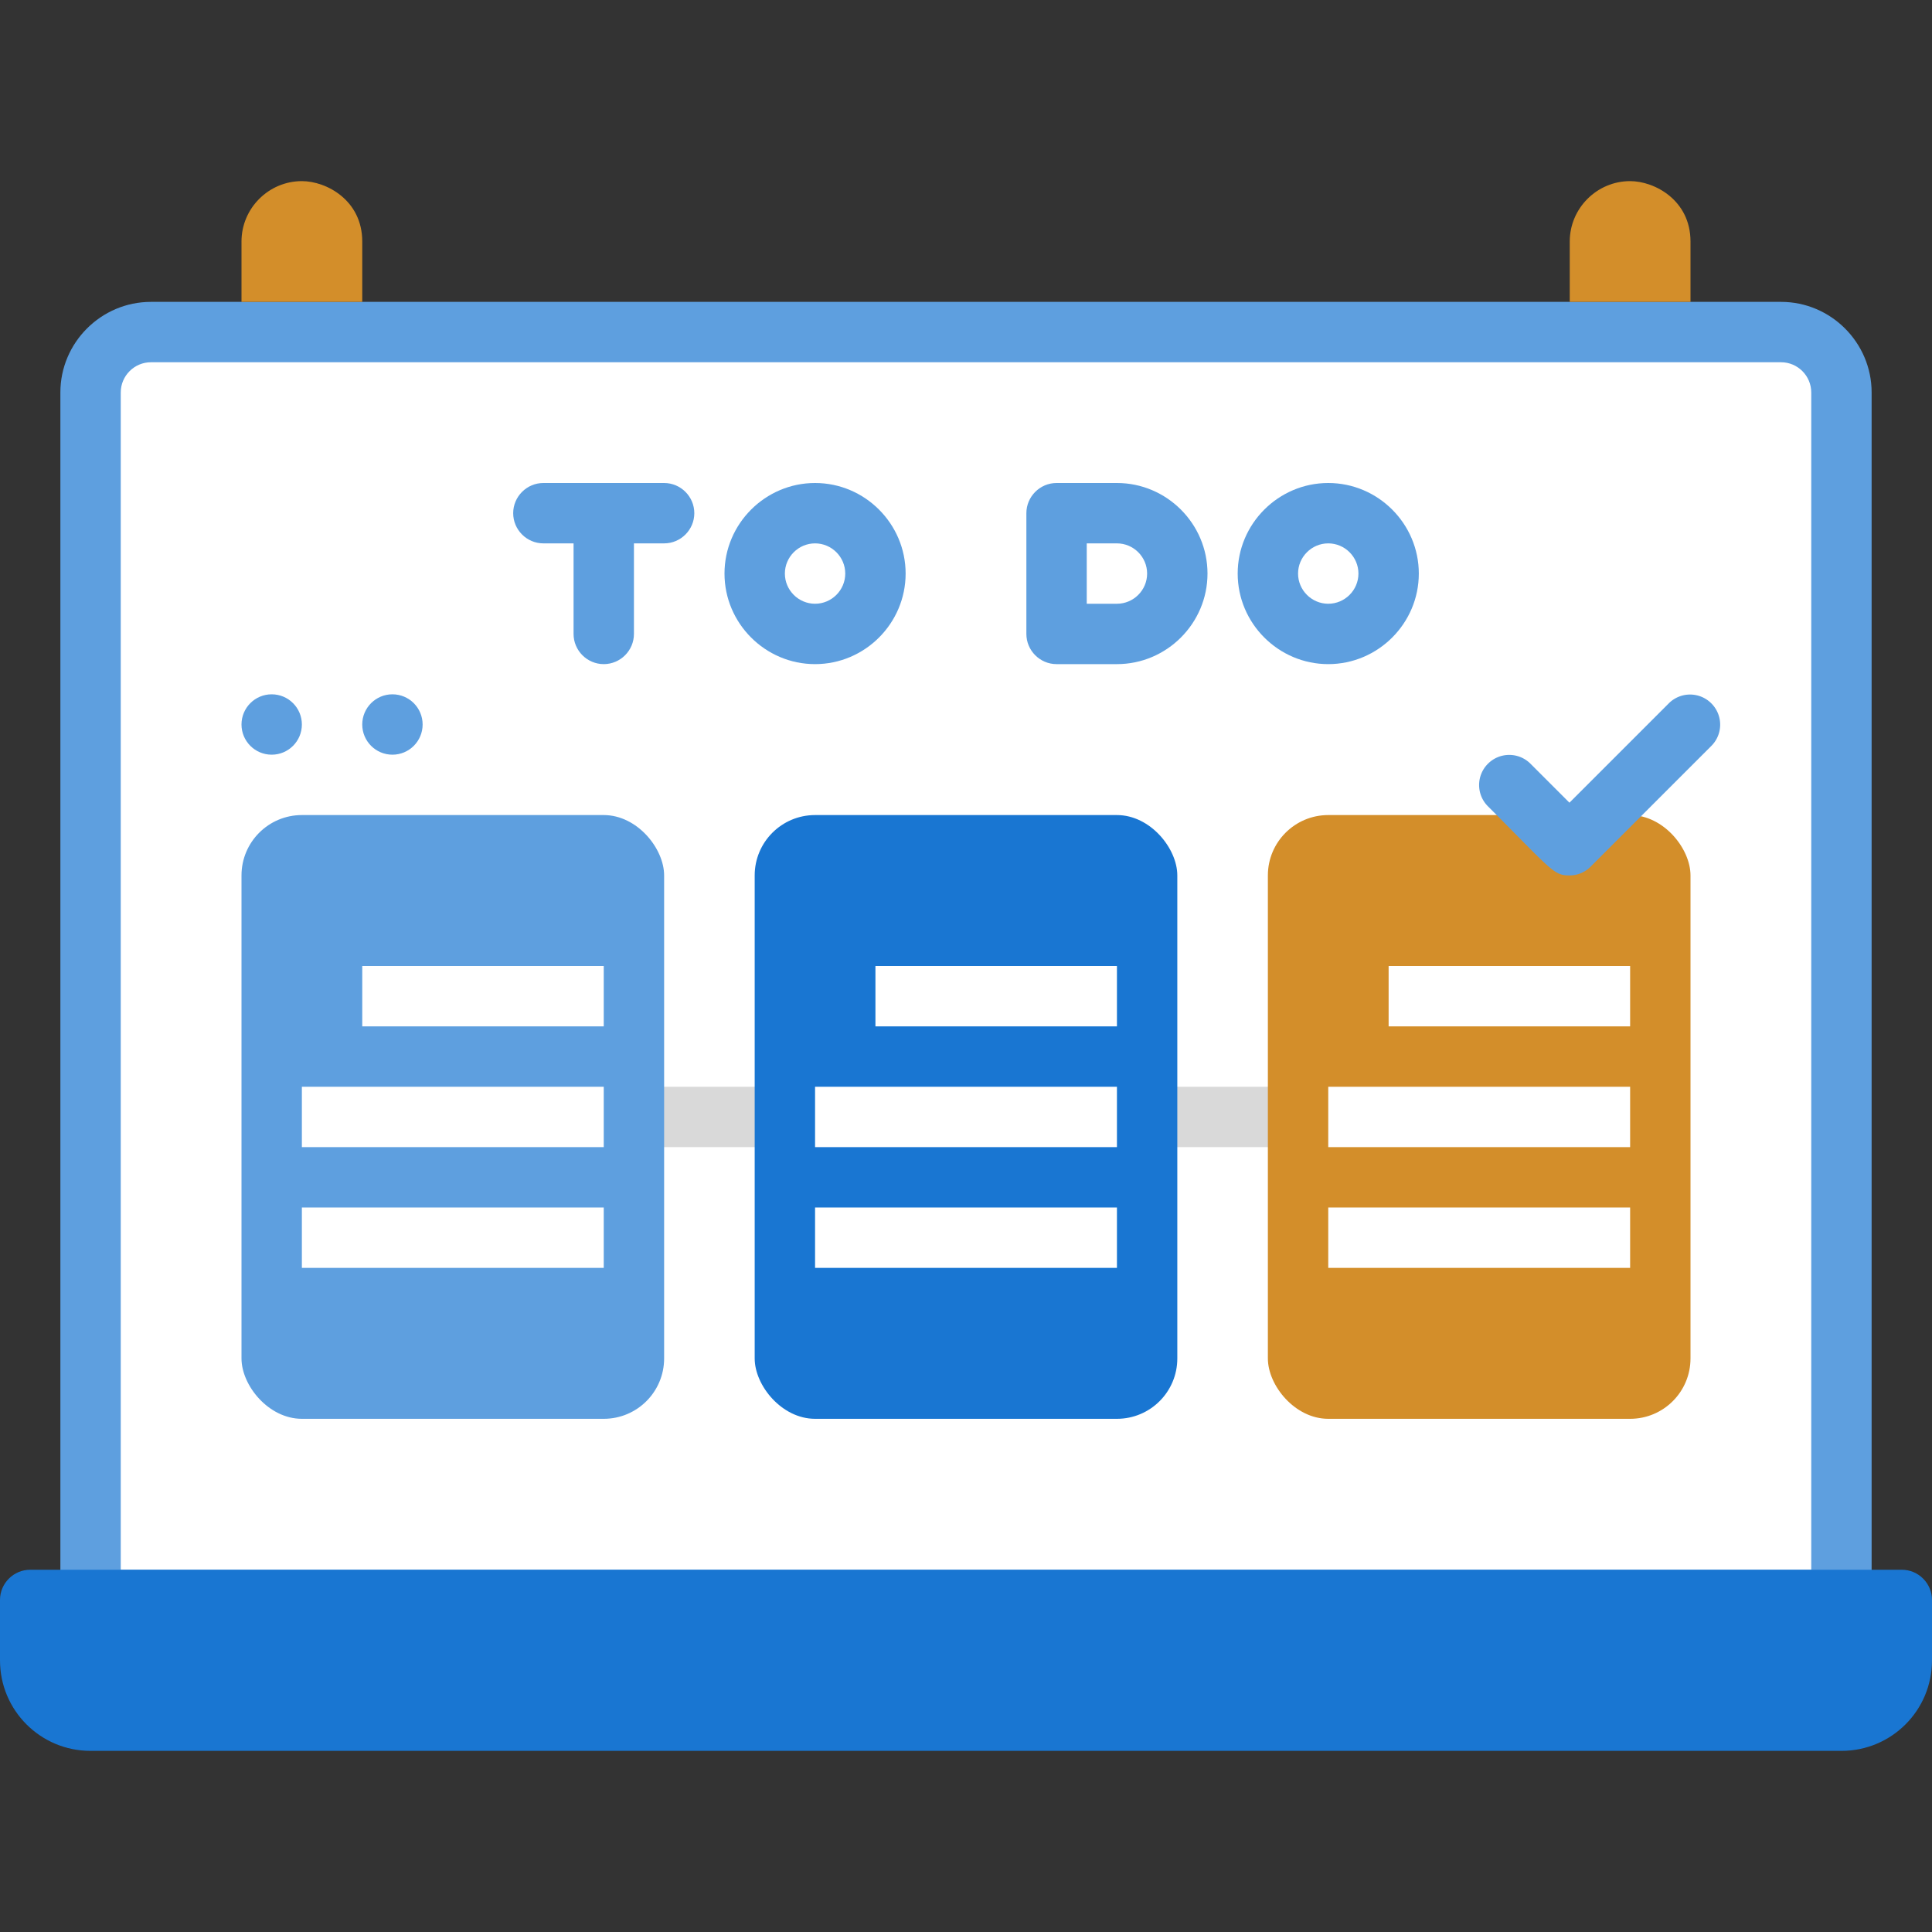 <svg xmlns="http://www.w3.org/2000/svg" xmlns:xlink="http://www.w3.org/1999/xlink" viewBox="0 0 64 64" xmlns:v="https://vecta.io/nano"><rect x="0" y="0" width="64" height="64" fill="#333333" stroke="none"/><path d="M5 11h54c1.1 0 2 .9 2 2v40H3V13c0-1.1.9-2 2-2z" fill="#fff"/><path d="M61,54H3c-.55,0-1-.45-1-1V13c0-1.65,1.35-3,3-3H59c1.65,0,3,1.35,3,3V53c0,.55-.45,1-1,1Zm-57-2H60V13c0-.55-.45-1-1-1H5c-.55,0-1,.45-1,1V52Z" fill="#5e9fdf"/><path d="M1 52h62c.55 0 1 .45 1 1v2c0 1.66-1.34 3-3 3H3c-1.66 0-3-1.34-3-3v-2c0-.55.45-1 1-1z" fill="#1976d2"/><path d="M12 10H8V8c0-1.1.9-2 2-2 .81 0 2 .63 2 2v2zm44 0h-4V8c0-1.1.9-2 2-2 .81 0 2 .63 2 2v2z" fill="#d38e2a"/><g fill="#5e9fdf"><path d="M22,18h-4c-.55,0-1-.45-1-1s.45-1,1-1h4c.55,0,1,.45,1,1s-.45,1-1,1Z"/><path d="M20 22c-.55 0-1-.45-1-1v-4c0-.55.45-1 1-1s1 .45 1 1v4c0 .55-.45 1-1 1z"/><use xlink:href="#B"/><path d="M37,22h-2c-.55,0-1-.45-1-1v-4c0-.55,.45-1,1-1h2c1.65,0,3,1.35,3,3s-1.35,3-3,3Zm-1-2h1c.55,0,1-.45,1-1s-.45-1-1-1h-1v2Z"/></g><path d="M21 36h22v2H21z" fill="#d9d9d9"/><g fill="#5e9fdf"><use xlink:href="#B" x="17"/><rect x="8" y="27" width="14" height="20" rx="2"/></g><rect x="25" y="27" width="14" height="20" rx="2" fill="#1976d2"/><rect x="42" y="27" width="14" height="20" rx="2" fill="#d38e2a"/><path d="M12 32h8v2h-8zm-2 4h10v2H10zm0 4h10v2H10zm19-8h8v2h-8zm-2 4h10v2H27zm0 4h10v2H27zm19-8h8v2h-8zm-2 4h10v2H44zm0 4h10v2H44z" fill="#fff"/><g fill="#5e9fdf"><path d="M52 29c-.54 0-.57-.15-2.71-2.29-.39-.39-.39-1.02 0-1.41s1.02-.39 1.41 0l1.29 1.29 3.29-3.29c.39-.39 1.02-.39 1.41 0s.39 1.02 0 1.41l-4 4a.98.98 0 0 1-.71.29z"/><circle cx="9" cy="24" r="1"/><circle cx="13" cy="24" r="1"/></g><defs ><path id="B" d="M27,22c-1.65,0-3-1.35-3-3s1.35-3,3-3,3,1.35,3,3-1.35,3-3,3Zm0-4c-.55,0-1,.45-1,1s.45,1,1,1,1-.45,1-1-.45-1-1-1Z"/></defs></svg>
